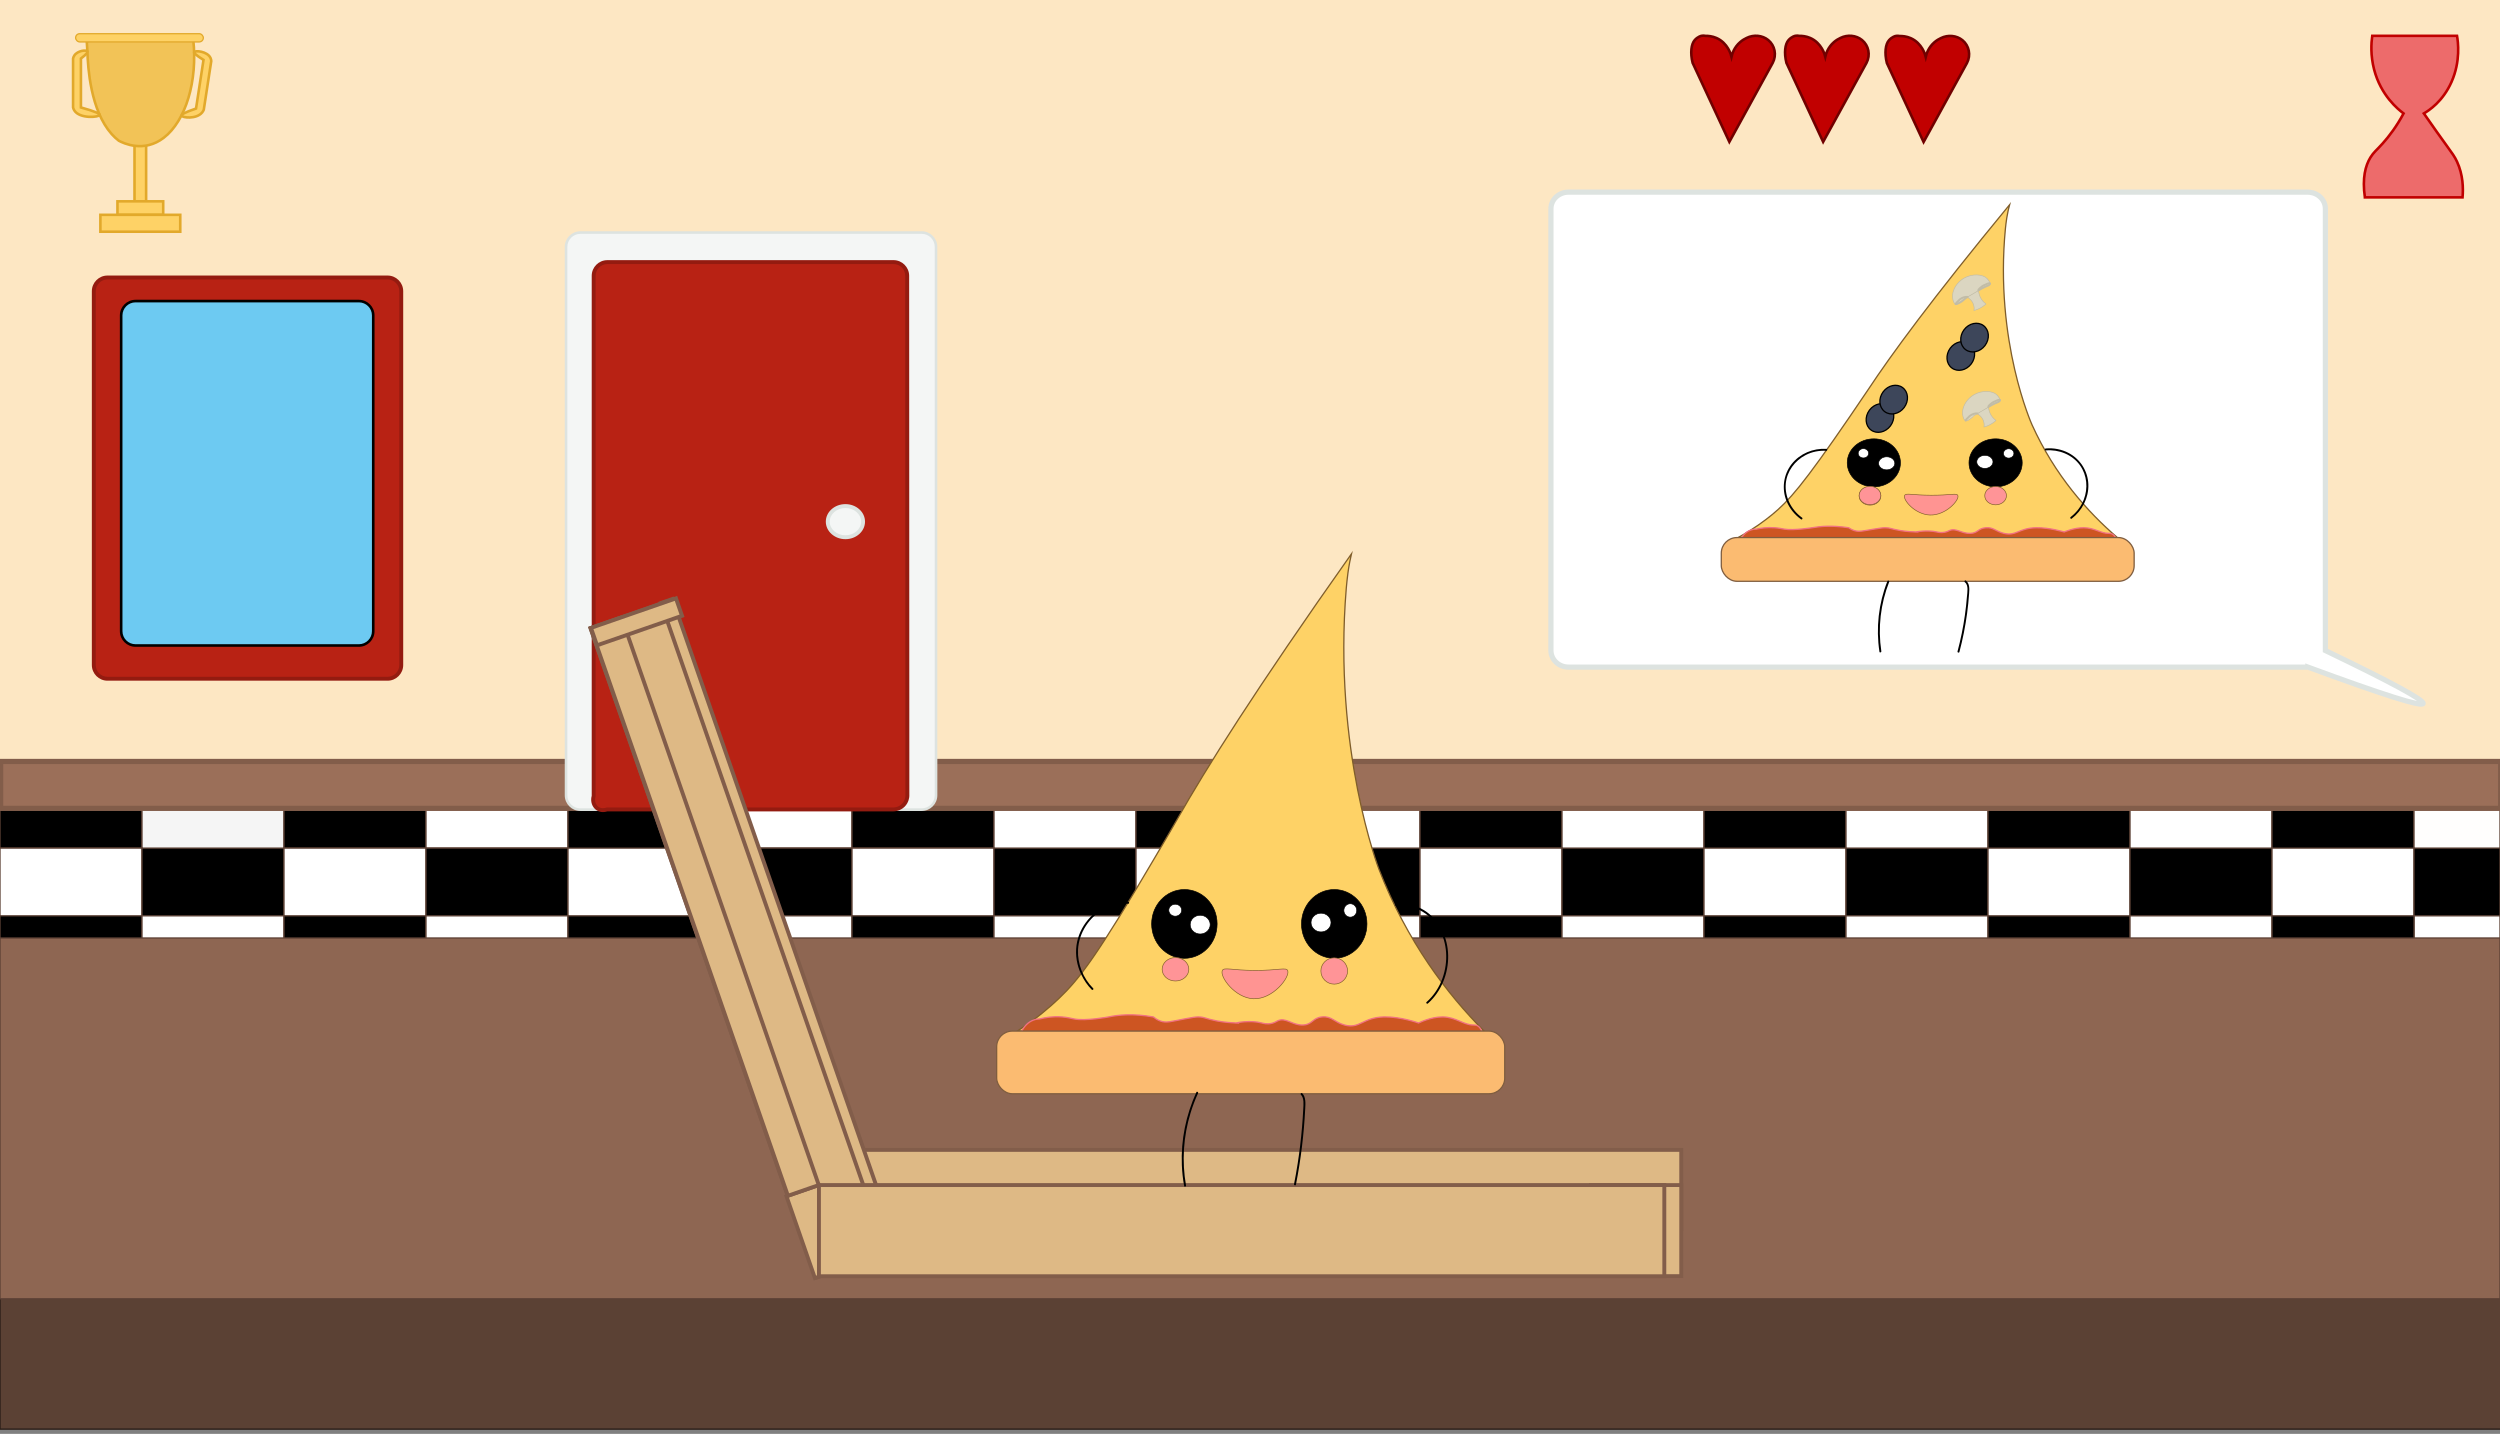 <?xml version="1.0" encoding="UTF-8"?><svg id="a" xmlns="http://www.w3.org/2000/svg" width="1919" height="1100.62" viewBox="0 0 1919 1100.62"><rect x="0" y="0" width="1919" height="1100.62" fill="#808080" stroke="none"/><defs><style>.u{fill:none;}.u,.v,.w,.x,.y,.z,.aa,.ab,.ac{stroke-width:0px;}.ad,.ae,.af,.ag,.ah,.ai,.aj,.ak,.al,.am,.an,.ao,.ap,.aq,.ar,.as,.at,.au,.av,.aw,.ax,.ay,.az{stroke-miterlimit:10;}.ad,.ap,.aq,.at,.av{stroke:#5b4034;}.ae,.af,.ag,.ai{stroke-width:2px;}.ae,.af,.ao{stroke:#e2a92b;}.ae,.ao,.ar{fill:#fed266;}.af{fill:#f2c357;}.ag{fill:#ed6b6b;stroke:#c10000;}.ah{stroke:#dde3e0;}.ah,.aj{stroke-width:4px;}.ah,.ak,.aq{fill:#fff;}.ai{fill:#c10000;stroke:#710000;}.aj{fill:#9b6f59;}.aj,.az{stroke:#825d4a;}.ak,.al,.am,.an,.ay{stroke-width:.5px;}.ak,.ax,.ay{stroke:#000;}.al{fill:#ff9492;}.al,.am,.ar{stroke:#7f5d2a;}.am{fill:#ff9497;}.an{fill:#dbd6c1;stroke:#c1bca7;}.ap{fill:#fffefd;}.as{fill:#fbbb71;stroke:#7f5d3f;}.at{fill:#f5f5f5;}.au{fill:#cd5522;stroke:#f17083;}.av{fill:#8e6652;}.aw{fill:#5b4134;stroke:#271b16;}.ax{fill:#3d465a;}.az{fill:#deb985;stroke-width:3px;}.w{fill:#6dcaf2;}.x{fill:#dde3e0;}.y{fill:#b82214;}.z{fill:#c1bca7;}.aa{fill:#941b10;}.ab{fill:#fde7c3;}.ac{fill:#f4f6f5;}</style></defs><rect id="b" class="ab" width="1919" height="598"/><rect id="c" class="u" y="598" width="1919" height="481"/><g id="d"><rect class="y" x="72" y="213" width="236" height="308" rx="10.5" ry="10.5"/><path class="aa" d="m297.5,214.5c4.96,0,9,4.04,9,9v287c0,4.96-4.04,9-9,9H82.5c-4.96,0-9-4.04-9-9V223.5c0-4.96,4.04-9,9-9h215m0-3H82.5c-6.6,0-12,5.4-12,12v287c0,6.6,5.4,12,12,12h215c6.6,0,12-5.4,12-12V223.5c0-6.6-5.4-12-12-12h0Z"/></g><g id="e"><rect class="w" x="93" y="231.1" width="193.5" height="264.4" rx="11" ry="11"/><path class="v" d="m275.5,232.1c5.51,0,10,4.49,10,10v242.4c0,5.51-4.49,10-10,10H104c-5.51,0-10-4.49-10-10v-242.4c0-5.51,4.49-10,10-10h171.5m0-2H104c-6.6,0-12,5.4-12,12v242.4c0,6.6,5.4,12,12,12h171.5c6.6,0,12-5.4,12-12v-242.4c0-6.6-5.4-12-12-12h0Z"/></g><rect id="f" class="aw" y="996.5" width="1919.5" height="100.5"/><rect class="ad" y="604" width="109" height="47"/><rect class="at" x="109" y="607" width="109" height="47"/><rect class="ad" x="218" y="604" width="109" height="47"/><rect class="aq" x="327" y="604" width="109" height="47"/><rect class="aq" y="651" width="109" height="61"/><rect class="ad" x="436" y="607" width="109" height="47"/><rect class="aq" x="545" y="604" width="109" height="47"/><rect class="ad" x="654" y="604" width="109" height="47"/><rect class="aq" x="763" y="607" width="109" height="47"/><rect class="ad" x="872" y="604" width="109" height="47"/><rect class="aq" x="981" y="613" width="109" height="47"/><rect class="ad" x="1090" y="604" width="109" height="47"/><rect class="aq" x="1199" y="605" width="109" height="47"/><rect class="ad" x="1308" y="605" width="109" height="47"/><rect class="aq" x="1417" y="605" width="109" height="47"/><rect class="ad" x="1526" y="613" width="109" height="47"/><rect class="aq" x="1635" y="605" width="109" height="47"/><rect class="ad" x="1744" y="605" width="109" height="47"/><rect class="ap" x="1853" y="605" width="66" height="47"/><rect class="ad" x="109" y="651" width="109" height="61"/><rect class="aq" x="218" y="651" width="109" height="61"/><rect class="ad" y="703" width="109" height="61"/><rect class="ad" x="327" y="651" width="109" height="61"/><rect class="aq" x="436" y="651" width="109" height="61"/><rect class="ad" x="545" y="651" width="109" height="61"/><rect class="aq" x="654" y="651" width="109" height="61"/><rect class="ad" x="763" y="651" width="109" height="61"/><rect class="aq" x="872" y="651" width="109" height="61"/><rect class="ad" x="981" y="651" width="109" height="61"/><rect class="aq" x="1090" y="651" width="109" height="61"/><rect class="ad" x="1199" y="651" width="109" height="61"/><rect class="aq" x="1308" y="651" width="109" height="61"/><rect class="ad" x="1417" y="651" width="109" height="61"/><rect class="aq" x="1526" y="651" width="109" height="61"/><rect class="ad" x="1635" y="651" width="109" height="61"/><rect class="aq" x="1744" y="651" width="109" height="61"/><rect class="ad" x="1853" y="651" width="66" height="61"/><rect class="aq" x="1853" y="703" width="66" height="61"/><rect class="aq" x="109" y="703" width="109" height="61"/><rect class="ad" x="218" y="703" width="109" height="61"/><rect class="aq" x="327" y="703" width="109" height="61"/><rect class="ad" x="436" y="703" width="109" height="61"/><rect class="aq" x="545" y="703" width="109" height="61"/><rect class="ad" x="654" y="703" width="109" height="61"/><rect id="g" class="aj" x=".5" y="584.5" width="1919" height="36"/><rect class="aq" x="763" y="703" width="109" height="61"/><rect class="ad" x="872" y="703" width="109" height="61"/><rect class="aq" x="981" y="703" width="109" height="61"/><rect class="ad" x="1090" y="703" width="109" height="61"/><rect class="aq" x="1199" y="703" width="109" height="61"/><rect class="ad" x="1308" y="703" width="109" height="61"/><rect class="aq" x="1417" y="703" width="109" height="61"/><rect class="ad" x="1526" y="703" width="109" height="61"/><rect class="aq" x="1635" y="703" width="109" height="61"/><rect class="ad" x="1744" y="703" width="109" height="61"/><rect id="h" class="av" y="720" width="1919" height="277"/><g id="i"><rect class="ac" x="434.5" y="178.5" width="284" height="443" rx="11" ry="11"/><path class="x" d="m707.5,179.5c5.51,0,10,4.49,10,10v421c0,5.51-4.49,10-10,10h-262c-5.51,0-10-4.49-10-10V189.5c0-5.51,4.49-10,10-10h262m0-2h-262c-6.6,0-12,5.4-12,12v421c0,6.6,5.4,12,12,12h262c6.6,0,12-5.4,12-12V189.5c0-6.6-5.4-12-12-12h0Z"/></g><g id="j"><path class="y" d="m462.82,621.85c-1.51,0-2.86-.38-4.01-1.12-2.91-1.86-4.21-5.78-3.17-9.52l.06-.2V211.69c0-5.79,4.71-10.5,10.5-10.5h219.66c5.79,0,10.5,4.71,10.5,10.5l.14,399.31c-.05,1.23-.46,4.52-3.21,7.22-2.87,2.83-6.42,3.08-7.44,3.09h-219.89l-.23.08c-.32.11-1.46.46-2.9.46Z"/><path class="aa" d="m685.86,202.69c4.96,0,9,4.04,9,9l.09,266.16.05,133.09c-.04.93-.38,3.87-2.77,6.22-2.47,2.43-5.53,2.65-6.37,2.66h-220.16l-.47.16c-.26.09-1.21.38-2.41.38s-2.29-.3-3.2-.88c-2.36-1.51-3.4-4.74-2.53-7.85l.11-.4V211.69c0-4.96,4.04-9,9-9h219.66m0-3h-219.66c-6.6,0-12,5.4-12,12v399.13c-1.24,4.44.37,8.99,3.8,11.18,1.64,1.05,3.37,1.35,4.82,1.35,1.73,0,3.06-.43,3.38-.54h219.66c.86-.01,5.04-.15,8.48-3.53,3.38-3.32,3.63-7.41,3.66-8.29-.05-133.1-.09-266.21-.14-399.31,0-6.6-5.4-12-12-12h0Z"/></g><path class="ac" d="m648.94,412.38c-7.47,0-13.55-5.37-13.55-11.96s6.08-11.96,13.55-11.96,13.55,5.36,13.55,11.96-6.08,11.96-13.55,11.96Z"/><path class="x" d="m648.94,389.96c6.65,0,12.05,4.69,12.05,10.46s-5.41,10.46-12.05,10.46-12.05-4.69-12.05-10.46,5.41-10.46,12.05-10.46m0-3c-8.31,0-15.05,6.03-15.05,13.46s6.74,13.46,15.05,13.46,15.05-6.03,15.05-13.46-6.74-13.46-15.05-13.46h0Z"/><g id="k"><rect class="az" x="628.62" y="882.65" width="661.91" height="61"/><rect class="az" x="304.13" y="691.89" width="527.75" height="59.59" transform="translate(1063.26 -51.73) rotate(70.84)"/><rect class="az" x="593.79" y="932.26" width="66.52" height="26.25" transform="translate(1314.22 42.75) rotate(70.84)"/><rect class="az" x="334.43" y="706.13" width="528.09" height="9.27" transform="translate(1073.41 -87.86) rotate(70.84)"/><rect class="az" x="1221.23" y="909.65" width="69.3" height="69.89" transform="translate(2511.76 1889.2) rotate(180)"/><rect class="az" x="628.62" y="909.65" width="648.91" height="70"/><rect class="az" x="310.38" y="683.4" width="461.22" height="25.08" transform="translate(1020.79 -43.51) rotate(70.84)"/><rect class="az" x="454.05" y="470.22" width="69.07" height="14.16" transform="translate(-129.6 186.82) rotate(-19.16)"/></g><g id="l"><path class="ar" d="m1139.16,791.46h-358.27c14.79-9.46,25.4-18.82,31.73-24.83,16.08-15.29,29.33-32.63,74.03-108.65,8.76-14.89,13.14-22.34,17.19-29.49,21.31-37.62,59.57-98.76,133.53-203.33-.59,2.53-1.03,4.67-1.32,6.21-1.2,6.26-1.75,11.27-2.12,14.68,0,0-.3,2.82-.53,5.5-10.32,124.3,25.12,215.75,25.12,215.75,21.55,55.6,52.64,96.15,80.64,124.17Z"/><path class="au" d="m1123.3,819.4h-329.19c-1.76-1.12-4.27-3.05-6.61-6.21-3.53-4.76-4.8-9.79-5.29-12.42h0c0-10.24,7.14-18.63,15.86-18.63,4.01-1.04,9.98-2.12,17.19-1.55,4.2.33,6.79,1.06,9.25,1.55,8.75,1.75,26.44-1.55,26.44-1.55,7.52-1.59,18.78-2.7,34.37,0,1.11.93,2.9,2.23,5.29,3.1,4.8,1.75,8.18.36,18.51-1.55,5.68-1.05,8.53-1.58,10.58-1.55,5.44.08,4.92,1.25,14.54,3.1,5.81,1.12,12.33,1.44,14.54,1.55.52.03,2.46.12,2.46.12,0,0-2.46-.06-2.46-.12,0-.12,10.7-2.37,19.83,0,1.15.3,3.99,1.12,7.52.29,2.17-.51,3.52-1.39,4.38-1.84,6.25-3.26,11.45,3.51,19.83,3.1,7.18-.35,7.05-5.5,14.54-6.21,7.35-.7,9.36,4.08,17.19,6.21,11.78,3.2,13.8-5.85,30.41-6.21,12.66-.27,26.44,4.66,26.44,4.66,0,0,9.31-4.75,18.51-4.66,10.35.11,15.87,6.29,23.8,6.21.6,0,1.92-.05,3.27.81,2.94,1.89,3.79,6.66,4.24,8.9.28,1.37.42,2.8.42,4.26h0c0,10.24-7.14,18.63-15.86,18.63Z"/><rect class="as" x="765.03" y="791.46" width="390" height="48.12" rx="12" ry="12"/></g><path class="v" d="m1096.07,770.26c10.33-9.17,15.79-23.08,15.54-36.8s-6.54-27.32-18.41-34.72c-6.45-4.02-14.09-5.8-21.65-5.02-.95.1-.96,1.6,0,1.5,13.45-1.39,26.13,5.73,32.89,17.28,6.71,11.45,7.23,25.87,2.86,38.23-2.5,7.07-6.68,13.49-12.29,18.47-.72.64.34,1.7,1.06,1.06h0Z"/><path class="v" d="m998.54,840.26c2.63,2.68,2.01,7.56,1.84,10.97-.23,4.64-.55,9.28-.94,13.91-.79,9.4-1.91,18.77-3.36,28.09-.82,5.26-1.75,10.5-2.78,15.73-.19.94,1.26,1.35,1.45.4,3.79-19.25,6.17-38.78,7.14-58.37.19-3.82.64-8.8-2.29-11.78-.68-.69-1.74.37-1.06,1.06h0Z"/><ellipse class="ay" cx="909.13" cy="709.2" rx="25.12" ry="26.39"/><ellipse class="ay" cx="1024.15" cy="709.2" rx="25.12" ry="26.39"/><path class="al" d="m988.45,745.1c1.85,4.86-11.33,22.23-26.44,21.53-14.05-.65-25.69-16.75-23.8-21.53,1.17-2.95,6.99-.26,25.12-.2,18.25.05,24.03-2.65,25.12.2Z"/><ellipse class="am" cx="1024.16" cy="745.32" rx="10.24" ry="10.09"/><ellipse class="ak" cx="921.27" cy="709.75" rx="7.69" ry="7.21"/><ellipse class="ak" cx="1014.02" cy="708.16" rx="7.69" ry="7.21"/><path class="ak" d="m1036.49,704.02c-2.74,0-4.96-2.31-4.96-5.17s2.22-5.17,4.96-5.17,4.96,2.31,4.96,5.17-2.22,5.17-4.96,5.17"/><path class="ak" d="m902.11,703.28c-2.74,0-4.96-2.06-4.96-4.6s2.22-4.6,4.96-4.6,4.96,2.06,4.96,4.6-2.22,4.6-4.96,4.6"/><ellipse class="am" cx="902.3" cy="744.02" rx="10.23" ry="8.98"/><path class="v" d="m839.1,758.62c-7.65-7.58-12.11-18.79-11.61-29.52.61-13.2,8.84-25.68,20.6-31.67,5.5-2.8,11.78-4.11,17.94-3.74.96.06.96-1.44,0-1.5-11.93-.73-23.37,4.79-30.95,13.89-4.65,5.58-7.77,12.32-8.76,19.53-1.06,7.73.34,15.55,3.71,22.55,2.01,4.18,4.7,8.23,8.01,11.52.69.68,1.75-.38,1.06-1.06h0Z"/><path class="v" d="m918.33,838.39c-7.99,17.47-11.94,36.69-11.15,55.91.22,5.38.82,10.74,1.76,16.05.17.95,1.61.55,1.45-.4-3.27-18.52-2.02-37.69,3.48-55.66,1.58-5.17,3.51-10.23,5.76-15.14.4-.87-.89-1.63-1.3-.76h0Z"/><path class="ai" d="m1448.37,48.41c9.39,20.21,18.79,40.41,28.18,60.62l33.27-60.62c3.19-6.06,1.69-13.37-3.43-17.55-4.52-3.69-11.11-4.34-16.58-1.6-1.48.68-3.24,1.69-4.97,3.19-4.58,3.97-6.1,8.89-6.63,11.17-.36-1.42-2.82-10.54-11.61-14.36-3.19-1.38-6.19-1.63-8.29-1.6-.75-.15-1.94-.29-3.32,0,0,0-2.61.55-4.97,3.19-2.73,3.05-3.59,9.74-1.66,17.55Z"/><path class="ai" d="m1299.27,48.29c9.39,20.21,18.79,40.41,28.18,60.62l33.27-60.62c3.19-6.06,1.69-13.37-3.43-17.55-4.52-3.69-11.11-4.34-16.58-1.6-1.48.68-3.24,1.69-4.97,3.19-4.58,3.97-6.1,8.89-6.63,11.17-.36-1.42-2.82-10.54-11.61-14.36-3.19-1.38-6.19-1.63-8.29-1.6-.75-.15-1.94-.29-3.32,0,0,0-2.61.55-4.97,3.19-2.73,3.05-3.59,9.74-1.66,17.55Z"/><path class="ai" d="m1371.27,48.29c9.39,20.21,18.79,40.41,28.18,60.62l33.27-60.62c3.19-6.06,1.69-13.37-3.43-17.55-4.52-3.69-11.11-4.34-16.58-1.6-1.48.68-3.24,1.69-4.97,3.19-4.58,3.97-6.1,8.89-6.63,11.17-.36-1.42-2.82-10.54-11.61-14.36-3.19-1.38-6.19-1.63-8.29-1.6-.75-.15-1.94-.29-3.32,0,0,0-2.61.55-4.97,3.19-2.73,3.05-3.59,9.74-1.66,17.55Z"/><rect class="ae" x="103.25" y="107.9" width="8.91" height="46.64"/><rect class="ae" x="90.16" y="154.54" width="35.11" height="10.36"/><rect class="ae" x="77.06" y="164.9" width="61.3" height="12.96"/><path class="af" d="m125.79,105.68c-15.39,11.9-31.14,4.18-34.58,2.36-2.05-1.57-3.87-3.31-5.49-5.13-16.23-18.2-18.27-50.99-18.61-63.21-.17-2.62-.35-5.24-.52-7.85,4.49-1.59,8.26-2.16,11-2.36,2.83-.21,5.19-.07,6.29,0,2.45.15,4.58.46,6.29.79h35.63c1.31.5,2.4.7,3.14.79,1.96.23,4.19,0,4.19,0,0,0,.56-.06.86-.07.66-.02,1.14.05,1.24.07.55.07,1.79-.05,4.72-.79h8.38c3.51,32.1-5.91,62.56-22.53,75.41Z"/><path class="ae" d="m76.53,88.2c-.31,1.83-15.41,3.28-19.55-3.51-.51-.84-.76-1.64-.89-2.21v-37.54c.11-.54.34-1.36.89-2.21,2.56-4.01,9.44-4.6,10.12-3.25.28.57-.32,1.9-4.98,5.46v37.54c11.69,3.27,14.55,4.88,14.41,5.72Z"/><path class="ae" d="m149.09,39.98c.63-1.45,10.18-.63,12.53,4.56.41.9.51,1.74.54,2.33l-5.74,37.34c-.21.52-.58,1.29-1.21,2.07-4.41,5.44-15.45,4.16-15.79,2.44-.15-.78,1.76-2.27,11.05-5.4l5.74-37.34c-6.21-3.86-7.38-5.37-7.11-5.99Z"/><rect class="ao" x="58.04" y="25.86" width="98.04" height="6.32" rx="3.16" ry="3.16"/><path class="ag" d="m1815.28,151.5c-2.15-14.97.46-24.41,4.24-30.6,2.47-4.04,4.76-5.59,9.38-10.74,5.03-5.6,10.72-13.1,16.08-23.08-4.25-3.16-17.47-13.82-22.64-33.82-2.77-10.72-2.2-20.07-1.41-25.77h65.08c.79,4.52,2.86,19.43-4.24,35.43-6.7,15.08-17.5,22.01-21.22,24.16,7.36,10.6,13.36,18.97,17.44,24.61,4.42,6.11,6.21,8.49,8.03,12.43,4.69,10.16,4.82,20.44,4.24,27.38h-74.98Z"/><path id="m" class="ah" d="m1771.55,512.07h-567.64c-7.37,0-13.41-5.72-13.41-12.72V160.22c0-6.99,6.03-12.72,13.41-12.72h567.64c.9,0,5.64.1,9.47,3.74,2.43,2.31,3.94,5.48,3.94,8.98v339.13c50.77,24.44,75.79,37.99,75.05,40.66-.78,2.82-30.27-6.5-88.46-27.94Z"/><g id="n"><path class="ar" d="m1625.28,412.64h-291.12c12.02-6.6,20.64-13.12,25.78-17.32,13.06-10.66,23.84-22.76,60.16-75.79,7.12-10.39,10.67-15.58,13.97-20.57,17.32-26.24,48.4-68.89,108.5-141.83-.48,1.77-.83,3.25-1.07,4.33-.97,4.36-1.42,7.86-1.72,10.24,0,0-.25,1.97-.43,3.84-8.39,86.7,20.41,150.49,20.41,150.49,17.51,38.79,42.78,67.07,65.53,86.61Z"/><path class="au" d="m1612.39,432.13h-267.49c-1.43-.78-3.47-2.13-5.37-4.33-2.87-3.32-3.9-6.83-4.3-8.66h0c0-7.15,5.8-12.99,12.89-12.99,3.25-.72,8.11-1.48,13.97-1.08,3.41.23,5.52.74,7.52,1.08,7.11,1.22,21.48-1.08,21.48-1.08,6.11-1.11,15.26-1.88,27.93,0,.9.65,2.35,1.56,4.3,2.17,3.9,1.22,6.64.25,15.04-1.08,4.62-.74,6.93-1.1,8.59-1.08,4.42.05,4,.87,11.82,2.17,4.72.78,10.02,1.01,11.82,1.08.42.02,2,.08,2,.08,0,0-2-.04-2-.08,0-.08,8.7-1.65,16.11,0,.94.21,3.24.78,6.11.2,1.77-.36,2.86-.97,3.56-1.28,5.08-2.27,9.3,2.45,16.11,2.17,5.84-.24,5.73-3.83,11.82-4.33,5.97-.49,7.6,2.85,13.97,4.33,9.57,2.23,11.21-4.08,24.71-4.33,10.28-.19,21.48,3.25,21.48,3.25,0,0,7.56-3.31,15.04-3.25,8.41.07,12.9,4.39,19.34,4.33.48,0,1.56-.04,2.66.57,2.39,1.32,3.08,4.65,3.44,6.2.22.95.34,1.95.34,2.97h0c0,7.15-5.8,12.99-12.89,12.99Z"/><rect class="as" x="1321.27" y="412.64" width="316.9" height="33.56" rx="12" ry="12"/></g><path class="v" d="m1590.21,398.13c8.13-6.22,13.18-16.04,12.81-26.35-.36-10.19-6.2-19.37-15.22-24.11-5.35-2.81-11.45-3.95-17.46-3.43-.95.08-.96,1.58,0,1.5,10.01-.87,20.34,3.16,26.27,11.46,5.46,7.65,6.25,17.67,2.89,26.34-2.03,5.26-5.58,9.87-10.05,13.29-.76.58-.01,1.88.76,1.3h0Z"/><path class="v" d="m1508.23,446.96c3.01,2.3,1.84,7.81,1.59,11-.38,4.83-.91,9.64-1.59,14.43-1.33,9.32-3.21,18.55-5.63,27.65-.25.93,1.2,1.33,1.45.4,2.6-9.79,4.58-19.73,5.92-29.76.67-5.02,1.18-10.07,1.53-15.13.24-3.45.56-7.55-2.51-9.88-.77-.59-1.52.72-.76,1.3h0Z"/><ellipse class="ay" cx="1438.36" cy="355.26" rx="20.41" ry="18.41"/><ellipse class="ay" cx="1531.82" cy="355.26" rx="20.41" ry="18.41"/><path class="al" d="m1502.82,380.3c1.5,3.39-9.2,15.51-21.48,15.02-11.42-.46-20.87-11.68-19.34-15.02.95-2.06,5.68-.18,20.41-.14,14.83.04,19.53-1.85,20.41.14Z"/><ellipse class="am" cx="1531.83" cy="380.46" rx="8.32" ry="7.04"/><ellipse class="ak" cx="1448.23" cy="355.64" rx="6.25" ry="5.03"/><ellipse class="ak" cx="1523.59" cy="354.54" rx="6.25" ry="5.03"/><path class="ak" d="m1541.86,351.65c-2.23,0-4.03-1.61-4.03-3.6s1.81-3.6,4.03-3.6,4.03,1.61,4.03,3.6-1.81,3.6-4.03,3.6"/><path class="v" d="m1448.74,446.15c-6.78,17.14-8.85,35.94-6.08,54.15.14.95,1.59.55,1.45-.4-2.73-17.95-.59-36.48,6.08-53.35.35-.9-1.1-1.29-1.45-.4h0Z"/><ellipse class="am" cx="1435.41" cy="380.7" rx="8.32" ry="7.04"/><path class="ak" d="m1430.36,351.55c-2.23,0-4.03-1.61-4.03-3.6s1.81-3.6,4.03-3.6,4.03,1.61,4.03,3.6-1.81,3.6-4.03,3.6"/><ellipse class="am" cx="1435.39" cy="380.34" rx="8.32" ry="7.04"/><path class="v" d="m1401.83,344.55c-10.11-.58-20.23,3.65-26.54,11.65s-7.8,18.95-3.93,28.46c2.3,5.64,6.2,10.43,11.13,13.98.78.56,1.53-.74.76-1.3-8.25-5.93-13.37-15.87-12.48-26.1.82-9.44,6.96-17.68,15.29-21.96,4.87-2.5,10.32-3.55,15.77-3.24.96.06.96-1.44,0-1.5h0Z"/><g id="o"><path class="an" d="m1524.48,233.31c-1.32,1.19-3.49,2.89-6.49,4.11-1,.41-1.92.69-2.74.9.17-1.13.13-2.03.06-2.63-.29-2.6-1.59-4.26-2.17-4.99-.24-.3-.44-.51-.53-.61-.99-1.05-2.04-1.73-2.82-2.14l8.86-5.19c.19,2.23.91,5.61,3.56,8.55.73.81,1.5,1.47,2.26,2.01Z"/><path class="an" d="m1525.06,213.59c1.02.99,3.07,3.72,2.38,4.73-.03.05-.09.13-.17.21-.42.41-1.24.52-4.73,2.25-1.18.58-1.78.88-2.23,1.17-.91.59-1.53,1.13-1.7,1-.08-.06-.05-.24.02-.41.07-.2.18-.4.19-.39.02,0-.2.81-.2.81.08-.57.19-.81.2-.8.05.01-.25.86-.23.86,0,0,.03-.06.03-.06,0,0-.03.04-.12.21,0,0,0,0,0,0-.13.13-.28.18-.34.2t-1.41.82c-2.23,1.31-4.47,2.62-6.7,3.93-.28.16-.92.54-1.27.74-.12.07-.64.37-.76.44.03-.01.05-.03.08-.04-.89.82-1.25,1.15-1.25,1.14,0,0,.35-.33.35-.34-.01-.01-1.04,1.02-2.2,1.84-1.1.78-2.51,1.79-3.55,1.67-1.85-.21-2.84-4-2.66-7.02.28-4.78,3.64-10.07,8.73-13.01,6.39-3.69,14.39-3.02,17.55.05Z"/><path class="z" d="m1519.4,222.63c.43-.62,1.07-1.09,1.64-1.56s1.21-.94,1.89-1.3,1.45-.62,2.15-.97c.64-.32,1.4-.74,2.14-.57.94.21,1.34-1.24.4-1.45s-1.87.05-2.75.46c-.42.19-.82.41-1.24.6s-.89.35-1.32.57c-.82.41-1.56.98-2.27,1.56s-1.41,1.15-1.94,1.91.75,1.54,1.3.76h0Z"/><path class="z" d="m1518.97,223.6c1.61-1.01,3.28-1.92,5-2.73.8-.38,1.64-.66,2.45-1.03s1.72-.96,1.72-1.98c0-.97-1.5-.97-1.5,0,0,.28-.56.49-.77.59-.32.15-.65.28-.97.41-.78.3-1.54.64-2.3,1.01-1.51.73-2.97,1.55-4.4,2.44-.82.51-.07,1.81.76,1.3h0Z"/><path class="z" d="m1510.31,227.17c-1.11-.09-2.15,0-3.21.35-.99.33-1.94.8-2.8,1.41-.39.27-.79.56-1.1.93-.3.34-.51.62-.87.9-.77.6-1.41,1.37-1.83,2.26s.88,1.63,1.3.76c.35-.74.84-1.36,1.48-1.87.35-.28.62-.51.89-.87.24-.32.55-.57.88-.81.73-.52,1.52-.94,2.36-1.23.97-.34,1.86-.41,2.88-.32.96.08.96-1.42,0-1.5h0Z"/><path class="z" d="m1501.23,234.2c.97-.08,1.82-.46,2.68-.88s1.71-.86,2.48-1.43c1.42-1.05,2.64-2.36,4.17-3.25.83-.48.08-1.78-.76-1.3-1.46.85-2.64,2.06-3.96,3.09-.67.52-1.4.95-2.16,1.33s-1.59.87-2.46.94c-.96.08-.96,1.58,0,1.5h0Z"/></g><g id="p"><path class="an" d="m1532.16,322.75c-1.32,1.19-3.49,2.89-6.49,4.11-1,.41-1.92.69-2.74.9.17-1.13.13-2.03.06-2.63-.29-2.6-1.59-4.26-2.17-4.99-.24-.3-.44-.51-.53-.61-.99-1.05-2.04-1.73-2.82-2.14,2.95-1.73,5.91-3.46,8.86-5.19.19,2.23.91,5.61,3.56,8.55.73.81,1.5,1.47,2.26,2.01Z"/><path class="an" d="m1532.74,303.04c1.02.99,3.07,3.72,2.38,4.73-.03.05-.09.13-.17.21-.42.41-1.24.52-4.73,2.25-1.18.58-1.78.88-2.23,1.17-.91.59-1.53,1.13-1.7,1-.08-.06-.05-.24.02-.41.07-.2.18-.4.19-.39.02,0-.2.81-.2.81.08-.57.19-.81.2-.8.05.01-.25.86-.23.86,0,0,.03-.06.03-.06,0,0-.03.04-.12.21,0,0,0,0,0,0-.13.13-.28.18-.34.2t-1.41.82c-2.23,1.31-4.47,2.62-6.7,3.93-.28.16-.92.54-1.27.74-.12.07-.64.37-.76.44.03-.01.05-.03.08-.04-.89.82-1.25,1.15-1.25,1.14,0,0,.35-.33.35-.34-.01-.01-1.04,1.02-2.2,1.84-1.1.78-2.51,1.79-3.55,1.67-1.85-.21-2.84-4-2.66-7.02.28-4.78,3.64-10.07,8.73-13.01,6.39-3.69,14.39-3.02,17.55.05Z"/><path class="z" d="m1527.08,312.07c.43-.62,1.07-1.09,1.64-1.56s1.21-.94,1.89-1.3,1.45-.62,2.15-.97c.64-.32,1.4-.74,2.14-.57.94.21,1.34-1.24.4-1.45s-1.87.05-2.75.46c-.42.19-.82.41-1.24.6s-.89.35-1.32.57c-.82.41-1.56.98-2.27,1.56s-1.41,1.15-1.94,1.91.75,1.54,1.3.76h0Z"/><path class="z" d="m1526.65,313.04c1.61-1.01,3.28-1.92,5-2.73.8-.38,1.64-.66,2.45-1.03s1.72-.96,1.72-1.98c0-.97-1.5-.97-1.5,0,0,.28-.56.49-.77.59-.32.15-.65.28-.97.41-.78.3-1.54.64-2.3,1.01-1.51.73-2.97,1.55-4.4,2.44-.82.51-.07,1.81.76,1.3h0Z"/><path class="z" d="m1517.99,316.61c-1.11-.09-2.15,0-3.21.35-.99.33-1.94.8-2.8,1.41-.39.27-.79.56-1.1.93-.3.34-.51.62-.87.9-.77.6-1.41,1.37-1.83,2.26s.88,1.63,1.3.76c.35-.74.84-1.36,1.48-1.87.35-.28.62-.51.89-.87.24-.32.55-.57.88-.81.73-.52,1.52-.94,2.36-1.23.97-.34,1.86-.41,2.88-.32.96.08.96-1.42,0-1.5h0Z"/></g><g id="q"><path class="ax" d="m1434.98,314.85c-3.79,5.1-3.25,11.92,1.21,15.23s11.15,1.87,14.94-3.22c3.79-5.1,3.25-11.92-1.21-15.23s-11.15-1.87-14.94,3.22Z"/><ellipse id="r" class="ax" cx="1453.56" cy="306.72" rx="11.5" ry="10.06" transform="translate(340.01 1290.05) rotate(-53.36)"/></g><g id="s"><path class="ax" d="m1497.03,267.24c-3.79,5.1-3.25,11.92,1.21,15.23s11.15,1.87,14.94-3.22c3.79-5.1,3.25-11.92-1.21-15.23s-11.15-1.87-14.94,3.22Z"/><ellipse id="t" class="ax" cx="1515.62" cy="259.12" rx="11.5" ry="10.06" transform="translate(403.24 1320.65) rotate(-53.36)"/></g></svg>